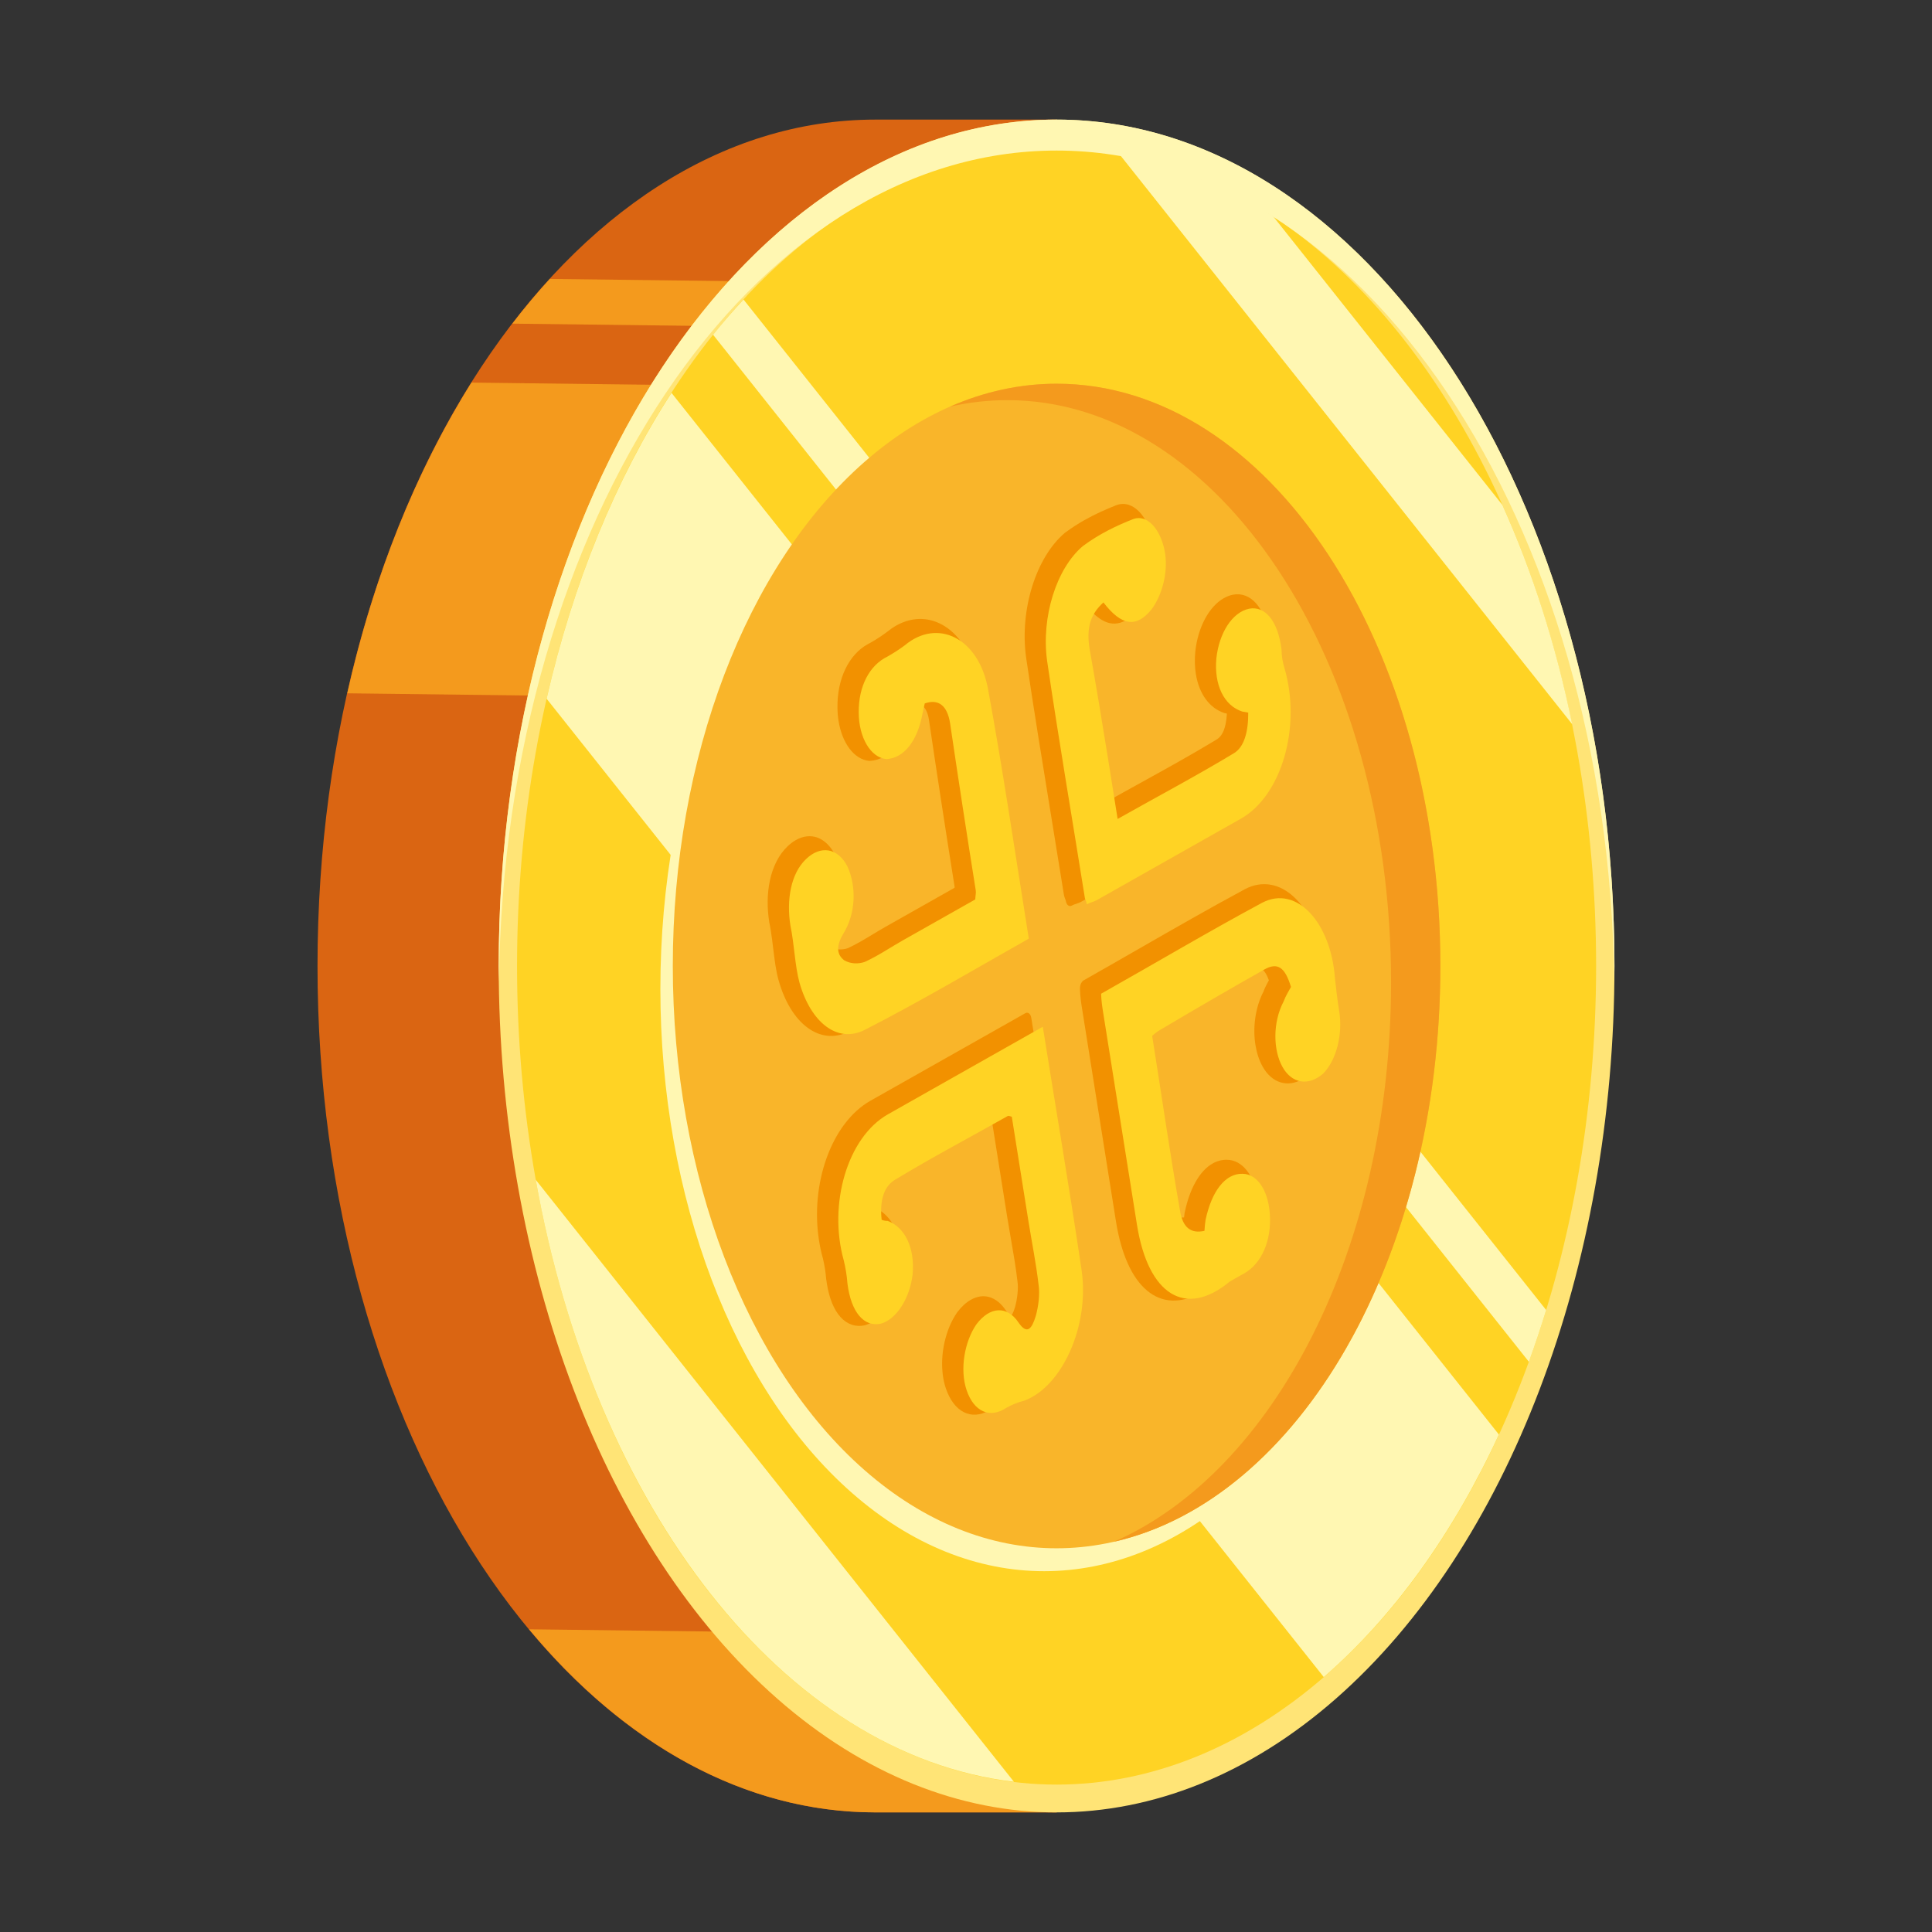 <?xml version="1.0" encoding="utf-8"?>
<!-- Generator: Adobe Illustrator 25.0.0, SVG Export Plug-In . SVG Version: 6.00 Build 0)  -->
<svg version="1.1" id="Layer_1" xmlns="http://www.w3.org/2000/svg" xmlns:xlink="http://www.w3.org/1999/xlink" x="0px" y="0px"
	 viewBox="0 0 595.28 595.28" style="enable-background:new 0 0 595.28 595.28;" xml:space="preserve">
<rect x="0" y="0" width="595.28" height="595.28" fill="#333333" stroke="none"/>
<style type="text/css">
	.st0{fill:#DA6512;}
	.st1{fill:#F49A1D;}
	.st2{fill:#FFE476;}
	.st3{fill:#FFD324;}
	.st4{fill:#FFF7B2;}
	.st5{fill:#F9B52A;}
	.st6{fill:#F29100;}
</style>
<g>
	<g>
		<path class="st0" d="M269.72,36.85h55.83v521.57h-55.83c-94.93,0-171.89-116.76-171.89-260.79
			C97.84,153.61,174.79,36.85,269.72,36.85z"/>
		<path class="st1" d="M325.55,544.28v14.14h-55.83c-40.33,0-77.39-21.13-106.7-56.41l162.53,2V544.28z"/>
		<path class="st1" d="M229.63,215.12l-122.62-1.5c8.1-36.14,21.28-68.69,38.26-95.74l85.12,1.04L229.63,215.12z"/>
		<path class="st1" d="M230.4,100.61l-72.53-0.89c3.71-4.84,7.56-9.44,11.54-13.78l61.1,0.75L230.4,100.61z"/>
		<ellipse class="st2" cx="325.55" cy="297.64" rx="171.89" ry="260.79"/>
		<ellipse class="st3" cx="325.55" cy="297.64" rx="166.24" ry="252.22"/>
		<path class="st4" d="M407.87,516.73L168.42,215.29c8.14-35.73,21.39-67.83,38.48-94.24L461.83,442
			C447.74,472.57,429.3,498.16,407.87,516.73z"/>
		<path class="st4" d="M165.07,363.51L312.41,549C241.48,540.58,183.07,464.66,165.07,363.51z"/>
		<path class="st4" d="M484.41,223.13L344.6,47.12c16.77,2.9,32.77,9.59,47.64,19.49l70.65,88.95
			C472.15,176.1,479.46,198.82,484.41,223.13z"/>
		<path class="st4" d="M471.07,419.59L219.71,103.14c3.03-3.8,6.17-7.38,9.38-10.85L476.4,403.64
			C474.74,409.06,472.97,414.38,471.07,419.59z"/>
		<path class="st4" d="M325.55,46.39c-93.88,0-170.13,114.2-171.81,256.02c-0.02-1.59-0.08-3.17-0.08-4.77
			c0-144.03,76.96-260.79,171.89-260.79s171.89,116.76,171.89,260.79c0,1.6-0.06,3.18-0.08,4.77
			C495.68,160.59,419.43,46.39,325.55,46.39z"/>
		<ellipse class="st4" cx="321.72" cy="304.7" rx="118.25" ry="179.41"/>
		<ellipse class="st5" cx="325.55" cy="297.64" rx="118.25" ry="179.41"/>
		<path class="st1" d="M428.61,302.7c0-99.08-52.94-179.41-118.25-179.41c-5.99,0-11.88,0.69-17.64,2
			c10.43-4.56,21.43-7.06,32.83-7.06c65.31,0,118.25,80.32,118.25,179.41c0,89.99-43.67,164.49-100.61,177.41
			C392.52,453.46,428.61,384.5,428.61,302.7z"/>
	</g>
	<g>
		<g>
			<path class="st6" d="M332.75,304.68c0.07,2.55,0.44,4.78,0.71,6.47l10.38,65.14c1.61,10.14,4.96,17.5,9.59,21.36
				c4.61,3.86,10.4,4.12,16.58,0.62c1.44-0.81,2.91-1.83,4.41-3.07l3.47-1.96c0.25-0.13,0.49-0.24,0.74-0.39
				c2.8-1.58,5.16-4.18,6.81-7.56c1.65-3.39,2.52-7.55,2.46-11.94c-0.03-1.48-0.15-2.89-0.36-4.23c-1.1-6.99-4.79-11.72-9.43-11.77
				l-0.01-0.01c-1.56-0.03-3.06,0.35-4.47,1.15c-2.01,1.13-3.8,3.09-5.25,5.67c-1.45,2.56-2.57,5.71-3.32,9.27l-0.06,0.26
				c-0.06,0.43-0.13,0.9-0.18,1.43c-0.8,0.07-1.48-0.04-2.05-0.27c-0.85-0.37-1.44-0.96-1.91-1.94c-0.31-0.65-0.56-1.51-0.74-2.63
				l-0.01-0.05c-1.04-5.92-2.01-11.82-2.96-17.75c-1.78-11.2-3.47-22.51-5.3-34.1c0.68-0.5,1.32-0.86,2.03-1.26l0.03-0.02
				c10.31-6.12,20.64-12.11,30.99-17.96c1.39-0.79,2.42-1.02,3.18-0.85c0.76,0.19,1.35,0.68,2.03,1.84c0.29,0.5,0.57,1.14,0.85,1.93
				c-0.13,0.24-0.27,0.48-0.41,0.75c-0.41,0.76-0.86,1.63-1.24,2.68c-2.61,5.06-3.33,11.22-2.5,16.44c0.4,2.48,1.14,4.78,2.21,6.68
				c1.45,2.6,3.39,4.22,5.51,4.87c2.12,0.66,4.43,0.35,6.67-0.91c0.73-0.41,1.44-0.93,2.15-1.55l0.09-0.09
				c2.38-2.41,4.15-5.91,5.14-9.81c1-3.9,1.25-8.2,0.61-12.24c-0.52-3.29-0.96-6.61-1.3-9.98c-0.11-1.35-0.25-2.68-0.46-3.97
				c-1.3-8.06-4.54-14.67-8.8-18.6c-4.25-3.93-9.61-5.2-15.02-2.38l-0.01,0.01c-5.49,2.95-10.95,5.99-16.43,9.09
				c-10.96,6.19-21.94,12.6-33.21,18.97C333.21,302.41,332.72,303.53,332.75,304.68z"/>
			<path class="st6" d="M316.15,202.53c1.2,8.13,2.46,16.24,3.75,24.34c2.58,16.19,5.29,32.36,7.9,48.77
				c0.08,0.49,0.18,0.7,0.24,0.91c0.08,0.21,0.14,0.35,0.19,0.51c0.12,0.27,0.17,0.48,0.17,0.52c0.1,0.61,0.35,1.11,0.69,1.37
				c0.35,0.27,0.77,0.29,1.16,0.07c0.43-0.24,0.83-0.37,1.32-0.53c0.49-0.18,1.08-0.36,1.74-0.74l44.43-25.12
				c6-3.39,10.69-9.88,13.5-17.77c2.82-7.88,3.74-17.12,2.31-25.98c-0.32-2.04-0.77-4.06-1.34-6.04l-0.02-0.06
				c-0.26-0.83-0.46-1.69-0.6-2.53s-0.2-1.63-0.19-2.3l-0.02-0.47c-0.06-0.42-0.11-0.83-0.17-1.23c-0.72-4.5-2.17-8.05-4.17-10.32
				c-2-2.27-4.52-3.22-7.21-2.68h-0.02c-0.93,0.2-1.84,0.56-2.71,1.05c-4.58,2.57-8.01,8.99-8.81,16.46v0.05
				c-0.23,2.4-0.17,4.72,0.17,6.84c0.49,3.09,1.56,5.76,3.08,7.82c1.52,2.06,3.47,3.51,5.77,4.25l0.12,0.03
				c0.17,0.04,0.37,0.07,0.6,0.12c-0.06,1.23-0.21,2.34-0.42,3.32c-0.31,1.44-0.76,2.54-1.37,3.38c-0.41,0.56-0.9,1.02-1.53,1.38
				l-0.03,0.02c-3.87,2.34-7.76,4.58-11.68,6.8c-7.36,4.16-14.84,8.2-22.5,12.52l-2.63-16.51c-1.82-11.41-3.7-22.63-5.67-33.66
				l-0.01-0.06c-0.36-2.24-0.36-3.95-0.14-5.27c0.22-1.34,0.64-2.4,1.44-3.6c0.34-0.51,0.76-1.01,1.24-1.53
				c1.92,2.33,3.77,3.94,5.64,4.81c2.12,0.98,4.3,0.9,6.39-0.28c1.37-0.77,2.68-2,3.96-3.58l0.07-0.09
				c1.86-2.53,3.28-5.75,4.13-9.22c0.83-3.46,1.08-7.2,0.53-10.68c-0.05-0.33-0.11-0.68-0.18-1.01c-0.77-3.73-2.26-6.85-4.21-8.9
				c-1.95-2.03-4.4-3-6.96-2.1l-0.05,0.01c-3.31,1.31-6.62,2.78-9.9,4.63c-2.03,1.15-4.03,2.43-6.01,3.91l-0.08,0.06
				c-8.81,7.47-13.91,23.59-11.91,38.25L316.15,202.53z"/>
			<path class="st6" d="M313.46,286.49c-2.1-13.15-4.09-26.12-6.13-38.94c-2.04-12.8-4.12-25.41-6.4-37.83
				c-1.44-8.06-5.13-13.74-9.68-16.67c-4.55-2.94-9.99-3.19-15.11-0.3c-0.96,0.54-1.93,1.22-2.86,1.98
				c-0.01,0.01-0.01,0.01-0.02,0.01c-0.02,0.01-0.04,0.04-0.06,0.05c-1.68,1.23-3.36,2.33-5.08,3.3l-0.08,0.04
				c-0.25,0.13-0.5,0.25-0.74,0.39c-2.8,1.58-5.16,4.16-6.8,7.56c-1.65,3.39-2.52,7.53-2.46,11.93v0.02
				c0.01,1.42,0.12,2.77,0.33,4.08c1.1,6.86,4.77,11.87,9.46,12.34h0.14c1.49-0.08,2.93-0.5,4.28-1.26c2-1.13,3.8-3.02,5.25-5.54
				c1.43-2.5,2.51-5.58,3.17-9.11c0.01-0.04,0.02-0.09,0.03-0.13c0.11-0.48,0.21-0.97,0.31-1.44c0.99-0.23,1.81-0.18,2.48,0.09
				c0.87,0.34,1.48,0.99,1.97,2.01c0.32,0.68,0.58,1.56,0.76,2.66c0,0.02,0,0.02,0,0.03c2.53,17.09,5.17,34.26,7.92,51.51v0.02
				l-0.02,0.21c0,0.02,0,0.02-0.01,0.04l-21.35,12.07c-2.59,1.47-5.11,3.09-7.69,4.55c-1.24,0.7-2.52,1.37-3.82,1.99
				c-0.01,0.01-0.03,0.02-0.04,0.01c-1.68,0.57-3.78,0.53-5.39-0.42c-0.36-0.28-0.63-0.57-0.79-0.83c-0.17-0.27-0.24-0.46-0.25-0.57
				c-0.01-0.14-0.03-0.26,0.08-0.71c0.11-0.42,0.38-1.11,0.86-1.98c0.02-0.03,0.04-0.07,0.06-0.1c1.64-2.62,2.75-5.6,3.31-8.66
				c0.57-3.09,0.58-6.25,0.12-9.17c-0.35-2.18-0.95-4.22-1.79-6.09l-0.04-0.1c-1.45-2.86-3.4-4.68-5.52-5.46
				c-2.12-0.76-4.43-0.48-6.63,0.76c-0.89,0.51-1.78,1.17-2.63,2c-0.01,0.01-0.01,0.01-0.02,0.03c-2.66,2.53-4.47,6.29-5.35,10.39
				c-0.89,4.14-0.89,8.6-0.2,12.92l0.03,0.17c0.17,0.78,0.31,1.62,0.45,2.47c0.54,3.33,0.86,7.03,1.42,10.61
				c0.25,1.58,0.55,3.14,0.97,4.63l0.01,0.01c1.83,6.53,4.95,11.62,8.8,14.5c3.83,2.9,8.42,3.57,13.07,1.17
				c8.4-4.28,16.75-8.89,25.15-13.63c8.38-4.74,16.82-9.62,25.39-14.47c0.4-0.22,0.74-0.68,0.95-1.26
				C313.49,287.76,313.56,287.08,313.46,286.49z"/>
			<path class="st6" d="M254.6,394.29c0.05,0.4,0.11,0.82,0.17,1.21c0.72,4.5,2.17,8.08,4.22,10.32c2.04,2.25,4.64,3.14,7.43,2.53
				l0.07-0.02c0.71-0.2,1.41-0.5,2.09-0.88c4.57-2.58,8.17-9,9.09-16.39l0.01-0.12c0.23-2.42,0.16-4.75-0.18-6.9
				c-0.49-3.06-1.53-5.71-2.99-7.78s-3.35-3.56-5.54-4.37c-0.13-0.04-0.25-0.06-0.38-0.05c-0.18,0-0.37-0.01-0.57-0.04
				c-0.06-1.34,0.01-2.5,0.2-3.45c0.25-1.29,0.64-2.22,1.3-3.07c0.43-0.56,1-1.06,1.74-1.48l0.04-0.02
				c3.77-2.28,7.6-4.49,11.45-6.67c7.57-4.28,15.21-8.4,22.73-12.65l4.89,30.71c0.72,4.52,1.55,8.91,2.23,13.17
				c0.34,2.13,0.64,4.23,0.88,6.31l0.02,0.15c0.16,1.02,0.16,2.45,0,3.9c-0.14,1.42-0.43,2.88-0.74,4
				c-0.01,0.02-0.01,0.06-0.02,0.08c-0.26,0.84-0.52,1.52-0.73,1.92c-0.22,0.44-0.36,0.55-0.39,0.57c-0.03,0-0.09,0.07-0.38-0.08
				c-0.27-0.16-0.73-0.58-1.31-1.4l0.01-0.01c0-0.02-0.01-0.01-0.02-0.02c-1.44-2.16-3.17-3.53-5.03-4.09
				c-1.85-0.56-3.83-0.27-5.75,0.81c-1.47,0.83-2.91,2.14-4.22,3.88l-0.05,0.08c-1.77,2.56-3.1,5.78-3.87,9.24
				c-0.76,3.45-0.96,7.16-0.41,10.63c0.19,1.22,0.48,2.41,0.87,3.54c1.22,3.56,3.15,6.06,5.49,7.25c2.32,1.19,5.03,1.06,7.76-0.5
				c0.21-0.12,0.43-0.24,0.64-0.38l0.08-0.04c1.69-0.94,3.43-1.64,5.2-2.08l0.12-0.04c0.9-0.34,1.79-0.74,2.66-1.24
				c5.49-3.12,10.18-9.24,13.19-16.76c3.03-7.52,4.39-16.51,3.14-25.2v-0.02c-1.21-8.29-2.49-16.52-3.81-24.79
				c-2.64-16.54-5.43-33.16-8.17-50.42c-0.09-0.59-0.35-1.1-0.69-1.37c-0.35-0.27-0.76-0.3-1.16-0.07l-47.7,26.96
				c-6.04,3.41-10.73,9.88-13.52,17.66c-2.8,7.79-3.7,16.87-2.32,25.5c0.29,1.81,0.67,3.6,1.16,5.35l0.01-0.01
				c0.25,1.1,0.47,2.18,0.64,3.24c0.17,1.1,0.3,2.17,0.38,3.22L254.6,394.29z"/>
		</g>
		<g>
			<g>
				<path id="Layer_48_" class="st3" d="M266.48,317.3c-8.52,4.36-16.72-2.38-20.15-14.56c-1.41-5.12-1.59-11.85-2.79-17.54
					c-1.26-7.93,0.12-16,4.76-20.45c4.37-4.29,9.81-3.72,12.85,2.3c2.77,6.17,2.6,14.46-1.43,20.84c-2.33,4.05-1.65,6.4,0.38,7.98
					c1.97,1.16,4.35,1.18,6.32,0.52c4.16-1.89,7.9-4.47,11.72-6.63c7.45-4.21,14.9-8.42,22.35-12.63c0.07-1.41,0.28-1.98,0.15-2.81
					c-2.75-17.26-5.39-34.43-7.91-51.52c-0.87-5.43-3.58-7.54-7.8-6.06c-0.23,1.04-0.46,2.08-0.69,3.12
					c-1.59,8.64-5.83,13.76-11.13,14.03c-4.83-0.46-8.48-6.59-8.52-14.3c-0.11-8.13,3.32-14.62,8.83-17.28
					c1.82-1.03,3.61-2.19,5.39-3.5c9.96-8.36,22.79-2.41,25.66,13.72c4.54,24.75,8.32,50.38,12.52,76.68
					C299.8,298.92,283.24,308.74,266.48,317.3L266.48,317.3z"/>
				<path id="Layer_47_" class="st3" d="M349.25,159.9c4.22-1.48,8.22,3.09,9.56,9.62c1.27,6.11-0.52,13.5-3.94,18.16
					c-4.71,5.85-9.27,5.24-14.89-2.06c-3.89,3.56-5.33,7.57-4.27,14.25c1.96,11.03,3.84,22.26,5.66,33.67
					c1,6.26,1.93,12.11,2.99,18.79c12.27-6.93,24.05-13.14,35.71-20.18c3.27-1.85,4.58-6.69,4.53-12.58
					c-0.82-0.15-1.43-0.26-1.84-0.33c-5.64-1.82-8.74-8.26-7.97-16.44c0.84-7.76,4.88-14.14,10.05-15.24
					c4.9-0.95,8.9,3.62,10.02,12.54c-0.01,1.82,0.33,3.91,0.93,5.85c5.24,17.98-0.89,39.19-13.42,46.28
					c-14.9,8.42-29.71,16.79-44.43,25.11c-1.09,0.62-1.97,0.66-3.06,1.28c-0.13-0.84-0.54-1.52-0.61-1.93
					c-3.93-24.64-8.06-48.7-11.64-73.08c-1.86-13.52,2.89-28.49,11.01-35.35C338.7,164.5,343.94,161.99,349.25,159.9L349.25,159.9z"
					/>
				<path id="Layer_46_" class="st3" d="M388.89,278.15c10.7-5.59,21.2,6.23,22.43,23.28c0.35,3.44,0.79,6.84,1.32,10.18
					c1.13,7.1-0.87,15.06-4.96,19.19c-4.43,3.87-9.6,3.15-12.51-2.03c-2.91-5.19-3.08-13.74,0.34-20.22
					c0.62-1.72,1.58-3.17,2.26-4.46c-1.88-6.22-4.19-7.65-8.28-5.34c-10.36,5.85-20.69,11.85-31.01,17.98
					c-1.09,0.62-2.18,1.23-3.48,2.42c2.93,18.37,5.45,36.07,8.58,53.87c0.87,5.43,3.51,7.12,7.53,6.22c0.07-1.41,0.21-2.4,0.35-3.39
					c1.87-8.79,6.04-14.34,11.41-14.19c4.76,0.04,8.34,5.75,8.45,13.89c0.11,8.13-3.32,14.62-8.83,17.28
					c-1.09,0.62-2.45,1.39-3.54,2c-13.64,11.35-25.18,4.22-28.64-17.5s-6.92-43.43-10.38-65.15c-0.27-1.67-0.6-3.76-0.66-6
					C356.19,296.64,372.47,286.98,388.89,278.15z"/>
				<path id="Layer_45_" class="st3" d="M315.58,431.57c-1.91,0.47-3.77,1.22-5.58,2.25c-5.11,3.35-9.93,1.06-12.15-5.42
					s-0.63-15.12,3-20.36c4.17-5.54,9.47-5.81,12.99-0.52c2.71,3.93,4.14,1.76,5.31-2.09c0.76-2.7,1.32-6.66,0.85-9.58
					c-0.73-6.42-2.06-12.95-3.13-19.63c-1.73-10.86-3.46-21.72-5.12-32.15c-0.61-0.11-0.95-0.37-1.22-0.22
					c-11.45,6.47-23.24,12.68-34.62,19.57c-3.54,2-4.92,6.42-4.26,12.42c0.63,0.25,1.25,0.36,1.84,0.33
					c5.37,1.97,8.47,8.41,7.69,16.59c-0.91,7.34-4.94,13.72-9.78,15.09c-5.17,1.1-9.17-3.47-10.29-12.39
					c-0.17-2.33-0.55-4.7-1.13-7.1c-4.84-17.3,1.09-37.94,13.62-45.03c6.91-3.9,13.72-7.76,20.44-11.56
					c9-5.08,17.99-10.17,27.26-15.41c4.13,25.89,8.32,50.38,11.98,75.17C335.73,408.8,327.09,427.34,315.58,431.57L315.58,431.57z"
					/>
			</g>
		</g>
	</g>
</g>
</svg>
